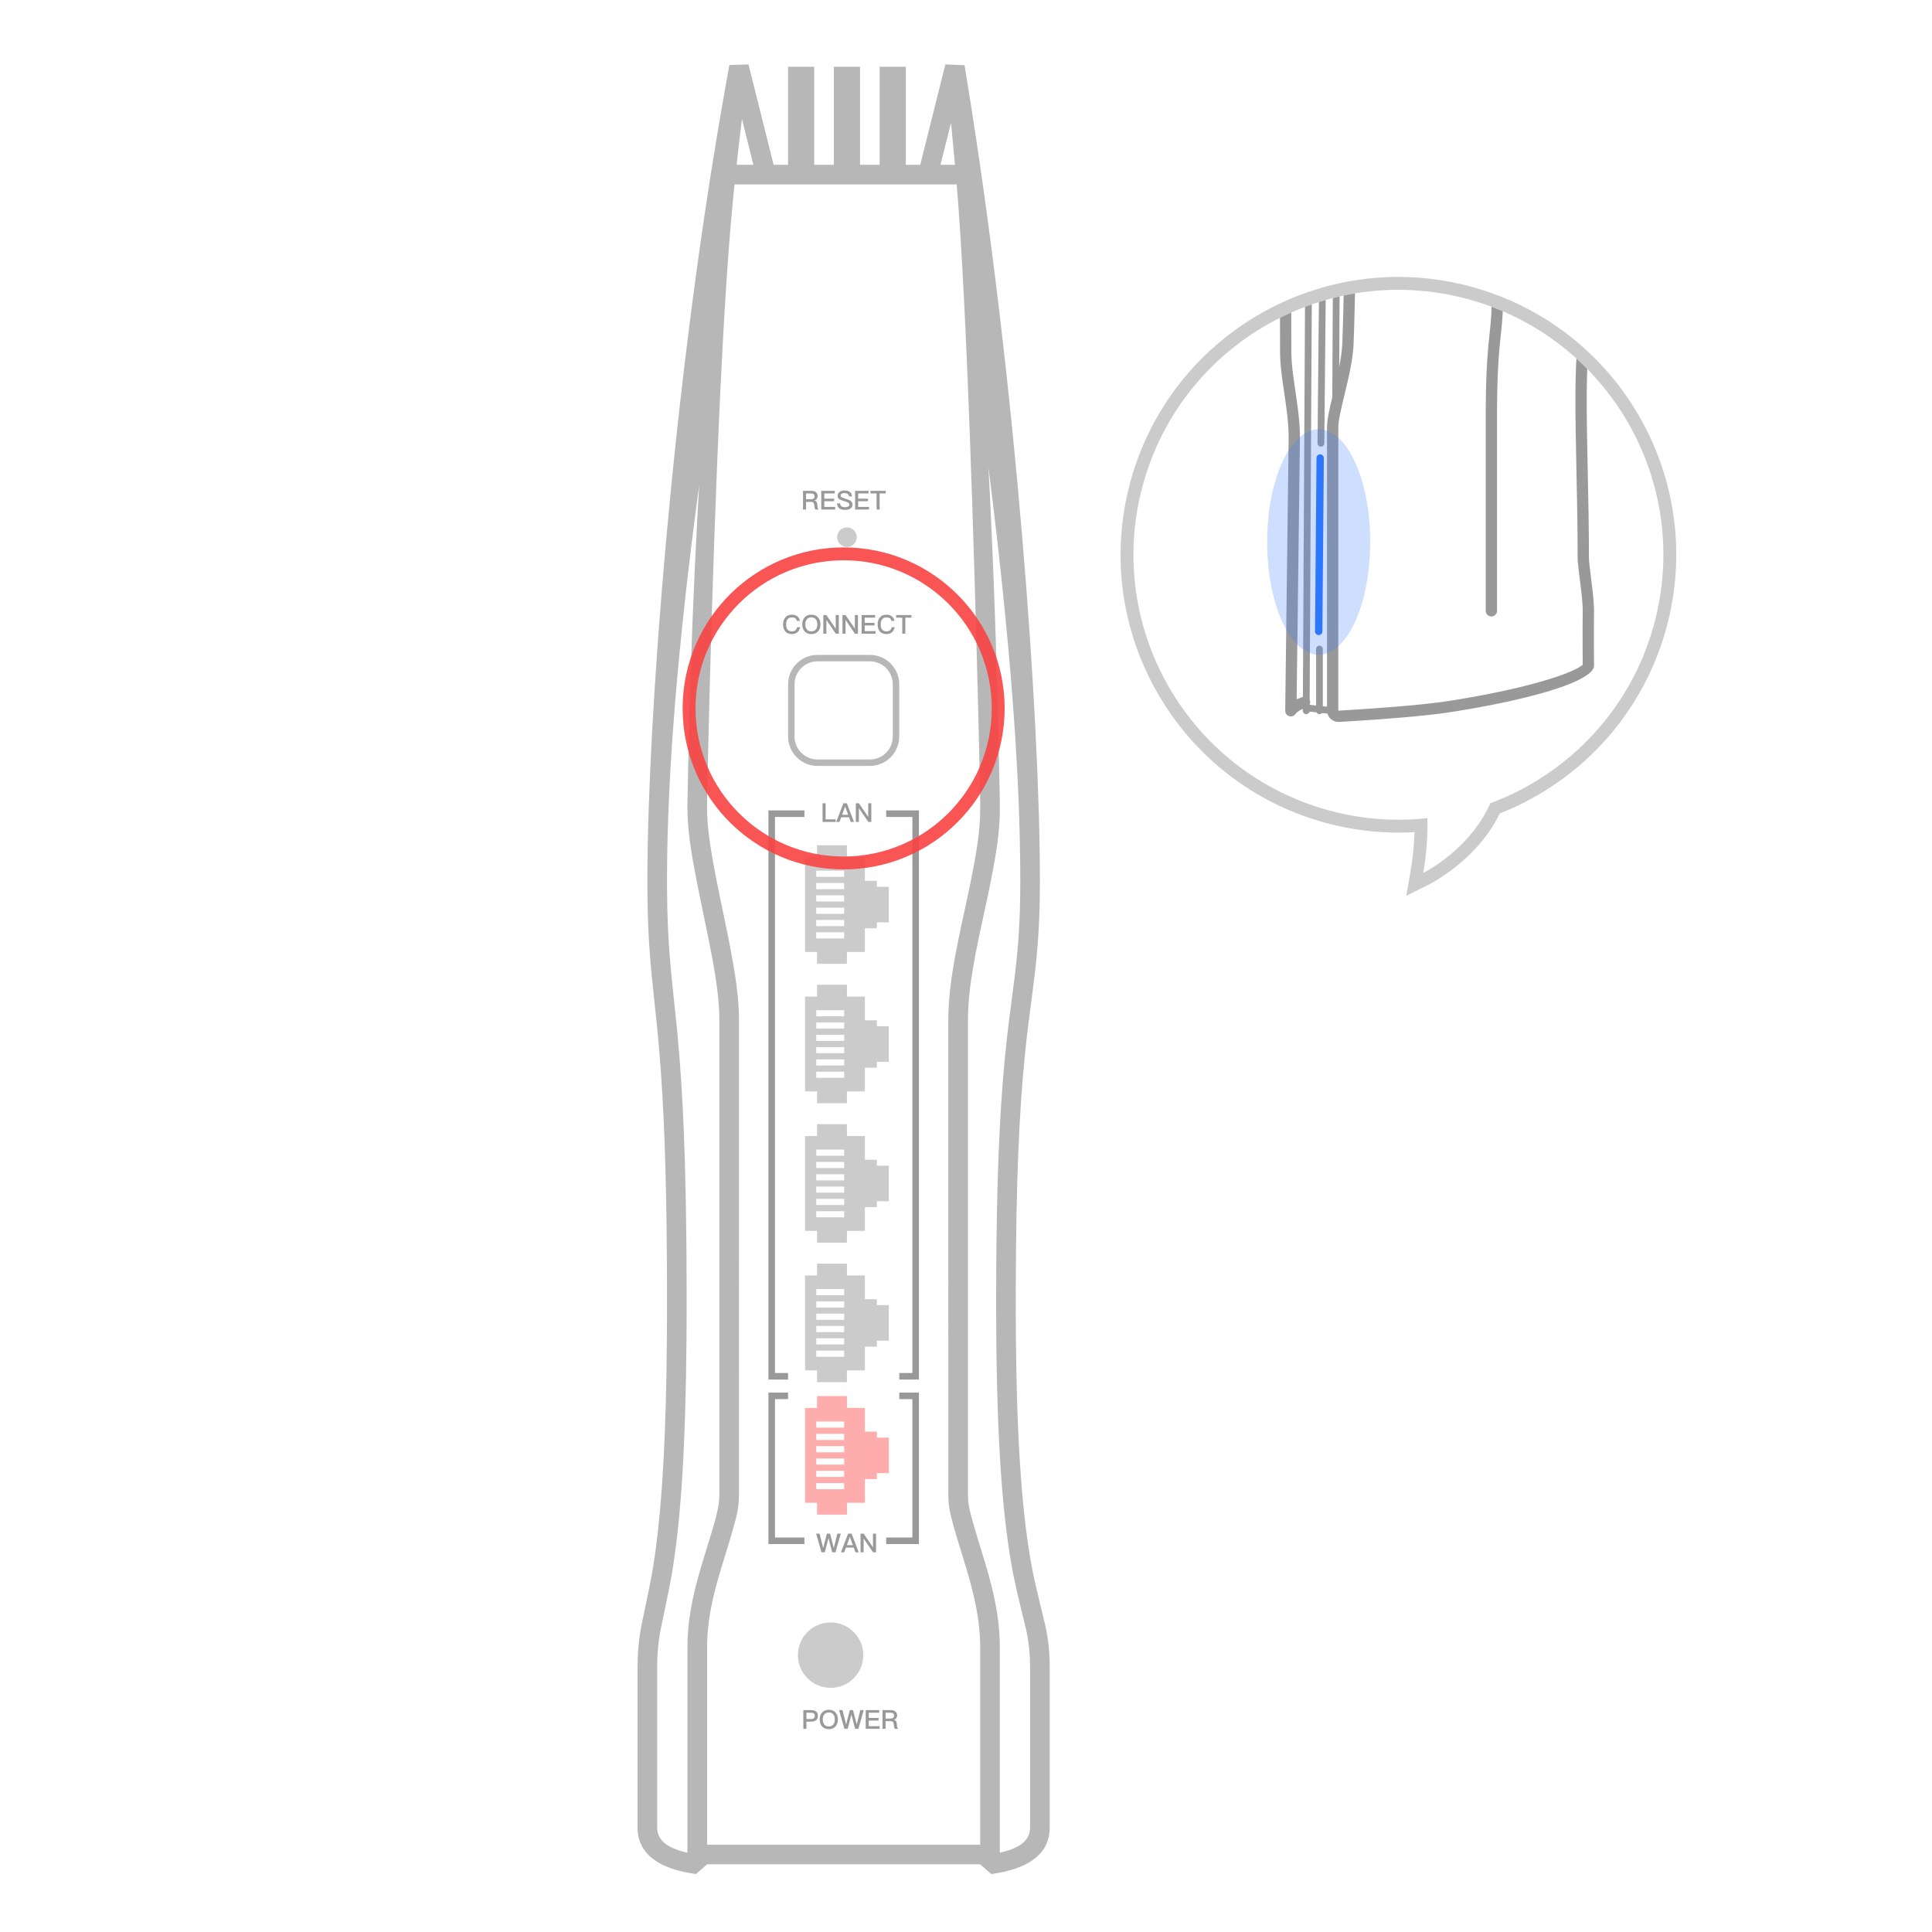 <?xml version="1.0" encoding="UTF-8"?>
<svg width="300px" height="300px" viewBox="0 0 300 300" version="1.1" xmlns="http://www.w3.org/2000/svg" xmlns:xlink="http://www.w3.org/1999/xlink">
    <title>img/wifi6/img_add_m6plus_03</title>
    <defs>
        <filter x="-112.5%" y="-51.4%" width="325.0%" height="202.9%" filterUnits="objectBoundingBox" id="filter-1">
            <feGaussianBlur stdDeviation="6" in="SourceGraphic"></feGaussianBlur>
        </filter>
    </defs>
    <g id="img/wifi6/img_add_m6plus_03" stroke="none" stroke-width="1" fill="none" fill-rule="evenodd">
        <g id="编组-2备份-3" transform="translate(99, 10)">
            <path d="M47.799,0 L50.771,0.123 L51.235,2.963 C58.728,49.141 62.476,101.217 62.476,126.735 C62.476,132.382 62.239,136.4 61.695,141.099 L61.49,142.777 L60.592,149.766 L60.381,151.576 L60.23,152.982 L60.133,153.933 C59.242,162.869 58.777,173.463 58.733,189.679 L58.729,192.277 L58.737,195.54 L58.755,198.039 C58.914,214.956 59.79,225.791 61.269,233.566 L61.414,234.306 L61.607,235.205 C62.21,237.947 63.26,242.142 63.329,242.466 C63.787,244.61 64,246.519 64,248.903 L64,273.784 C64,277.833 60.761,280.219 54.931,281 L53.205,279.491 L10.795,279.491 L9.069,281 C3.358,280.235 0.133,277.93 0.004,274.03 L0,273.784 L0,248.903 C0,246.749 0.151,244.987 0.476,243.082 L0.597,242.411 L1.654,237.354 C1.859,236.349 2.054,235.364 2.198,234.575 L2.307,233.956 L2.482,232.884 L2.658,231.721 L2.829,230.491 C3.834,222.97 4.43,212.824 4.55,198.036 L4.565,195.542 L4.572,192.277 L4.569,189.663 L4.556,186.267 C4.474,171.358 4.072,161.428 3.346,152.903 L3.224,151.518 L3.013,149.308 L2.476,144.178 L2.152,141.006 L2.034,139.69 L1.923,138.323 C1.663,134.928 1.539,131.657 1.525,127.526 L1.525,125.951 C1.605,101.241 5.441,50.781 13.029,7.03 L13.744,2.943 L14.248,0.102 L17.227,0 L21.129,15.593 L23.369,15.593 L23.369,0.369 L27.433,0.369 L27.433,15.593 L30.481,15.593 L30.481,0.369 L34.545,0.369 L34.545,15.593 L37.593,15.593 L37.593,0.369 L41.657,0.369 L41.657,15.593 L43.896,15.593 L47.799,0 Z M9.39,68.414 L9.571,65.299 L9.445,66.242 C6.253,90.125 4.63,110.009 4.574,125.888 L4.574,127.551 C4.59,132.358 4.759,135.962 5.122,140.008 L5.188,140.727 L5.324,142.121 L6.132,149.883 L6.265,151.305 C7.058,160.06 7.501,170.113 7.599,185.409 L7.615,188.848 L7.62,192.277 L7.613,195.613 L7.597,198.097 C7.464,214.378 6.755,225.128 5.55,232.99 L5.491,233.368 L5.313,234.463 L5.142,235.419 L4.951,236.414 C4.746,237.46 4.506,238.632 4.284,239.698 L3.592,242.978 L3.482,243.588 C3.214,245.155 3.077,246.602 3.052,248.32 L3.048,248.903 L3.048,273.784 C3.048,275.567 4.339,276.841 7.278,277.575 L7.577,277.646 L7.747,277.683 L7.747,246.471 C7.695,242.081 8.375,238.325 9.9,233.188 L10.095,232.538 L11.438,228.155 L11.719,227.207 C12.436,224.754 12.636,223.726 12.686,222.514 L12.7,221.892 L12.7,148.558 L12.696,147.979 C12.646,144.888 12.19,141.671 11.092,136.157 L10.766,134.544 L9.629,129.051 L9.124,126.513 L8.923,125.461 C8.061,120.863 7.733,118.042 7.742,115.158 L7.747,114.593 L7.782,112.745 L7.86,108.936 L7.946,105.173 C8.25,92.704 8.701,80.996 9.3,70.05 L9.39,68.414 Z M54.49,62.579 L54.699,66.654 L54.851,69.801 C55.471,83.002 55.927,97.314 56.218,112.737 L56.253,114.593 C56.331,118.948 55.786,122.58 54.095,130.465 L53.393,133.707 C51.96,140.347 51.337,144.302 51.301,148.203 L51.302,222.098 L51.313,222.503 L51.326,222.756 C51.403,224.014 51.698,225.205 52.773,228.753 L53.905,232.459 C55.561,237.952 56.307,241.895 56.253,246.471 L56.253,277.683 L56.423,277.646 C59.573,276.925 60.952,275.626 60.952,273.784 L60.952,248.903 C60.952,246.935 60.796,245.355 60.456,243.625 L60.314,242.956 L59.302,238.779 L58.839,236.792 C58.663,236.02 58.505,235.301 58.388,234.721 L58.206,233.774 L58.07,233.02 C56.52,224.245 55.681,211.883 55.681,192.277 L55.685,189.688 L55.701,186.274 L55.722,183.733 C55.869,169.331 56.411,159.676 57.354,151.222 L57.61,149.04 L58.506,142.086 L58.666,140.754 C59.145,136.627 59.379,133.054 59.421,128.355 L59.428,126.735 L59.422,125.04 L59.406,123.315 C59.213,107.94 57.738,89.007 54.981,66.522 L54.49,62.579 Z M49.552,18.637 L15.058,18.637 L14.828,20.91 C12.859,40.735 11.566,80.313 10.948,107.16 L10.879,110.332 L10.795,114.648 L10.79,115.143 C10.779,118.364 11.239,121.615 12.506,127.902 L12.813,129.408 L13.548,132.94 L13.971,135.008 L14.192,136.119 C15.256,141.525 15.699,144.768 15.745,147.999 L15.749,148.558 L15.747,222.005 L15.742,222.374 C15.705,224.113 15.485,225.261 14.435,228.774 L14.097,229.894 L13.203,232.798 C11.553,238.132 10.8,241.792 10.793,245.969 L10.795,246.453 L10.795,276.445 L53.205,276.445 L53.205,246.453 C53.255,242.228 52.558,238.549 50.982,233.322 L49.557,228.644 L49.255,227.622 L48.978,226.645 C48.343,224.347 48.259,223.474 48.252,221.915 L48.251,148.558 C48.251,144.387 48.856,140.353 50.281,133.68 L51.208,129.389 L51.735,126.87 L51.948,125.805 C52.935,120.805 53.263,117.906 53.205,114.648 L53.122,110.279 L53.027,105.859 L52.915,101.166 C52.273,75.815 51.152,37.478 49.552,18.637 Z M16.208,8.482 C15.922,10.797 15.646,13.167 15.382,15.594 L17.987,15.593 L16.208,8.482 Z M48.671,9.07 L47.038,15.593 L49.287,15.593 C49.138,13.927 48.985,12.287 48.829,10.674 L48.671,9.07 Z" id="形状" fill-opacity="0.7" fill="#999999" fill-rule="nonzero"></path>
            <path d="M36.069,91.692 L27.941,91.692 C25.42,91.692 23.377,93.735 23.377,96.256 L23.377,104.368 C23.377,106.888 25.42,108.932 27.941,108.932 L36.069,108.932 C38.59,108.932 40.633,106.888 40.633,104.368 L40.633,96.256 C40.633,93.735 38.59,91.692 36.069,91.692 Z M27.941,92.692 L36.069,92.692 C38.038,92.692 39.633,94.288 39.633,96.256 L39.633,104.368 C39.633,106.336 38.038,107.932 36.069,107.932 L27.941,107.932 C25.973,107.932 24.377,106.336 24.377,104.368 L24.377,96.256 C24.377,94.288 25.973,92.692 27.941,92.692 Z" id="矩形备份-9" fill-opacity="0.7" fill="#999999" fill-rule="nonzero"></path>
            <path d="M23.987,88.459 C24.299,88.459 24.568,88.37 24.791,88.191 C25.031,88.001 25.181,87.737 25.246,87.396 L24.783,87.396 C24.726,87.615 24.629,87.781 24.49,87.891 C24.36,87.988 24.19,88.041 23.982,88.041 C23.665,88.041 23.43,87.94 23.279,87.745 C23.141,87.562 23.072,87.298 23.072,86.957 C23.072,86.624 23.141,86.364 23.283,86.178 C23.438,85.967 23.665,85.865 23.97,85.865 C24.173,85.865 24.34,85.906 24.47,85.995 C24.604,86.084 24.694,86.222 24.742,86.413 L25.206,86.413 C25.161,86.121 25.035,85.885 24.824,85.715 C24.604,85.536 24.32,85.447 23.978,85.447 C23.515,85.447 23.161,85.597 22.918,85.906 C22.702,86.174 22.597,86.527 22.597,86.957 C22.597,87.396 22.698,87.745 22.905,88.005 C23.141,88.305 23.503,88.459 23.987,88.459 Z M26.982,88.459 C27.425,88.459 27.774,88.317 28.03,88.033 C28.274,87.761 28.396,87.404 28.396,86.957 C28.396,86.511 28.274,86.149 28.03,85.877 C27.774,85.589 27.425,85.447 26.982,85.447 C26.535,85.447 26.185,85.589 25.933,85.881 C25.689,86.157 25.572,86.515 25.572,86.957 C25.572,87.396 25.689,87.753 25.933,88.029 C26.185,88.313 26.535,88.459 26.982,88.459 Z M26.982,88.041 C26.681,88.041 26.445,87.94 26.283,87.741 C26.124,87.546 26.047,87.286 26.047,86.957 C26.047,86.624 26.124,86.364 26.283,86.17 C26.449,85.967 26.681,85.865 26.982,85.865 C27.283,85.865 27.514,85.958 27.677,86.153 C27.835,86.348 27.917,86.616 27.917,86.957 C27.917,87.298 27.835,87.562 27.677,87.753 C27.514,87.944 27.283,88.041 26.982,88.041 Z M29.319,88.403 L29.319,86.283 L29.335,86.283 L30.786,88.403 L31.249,88.403 L31.249,85.504 L30.77,85.504 L30.77,87.595 L30.753,87.595 L29.319,85.504 L28.843,85.504 L28.843,88.403 L29.319,88.403 Z M32.294,88.403 L32.294,86.283 L32.31,86.283 L33.761,88.403 L34.224,88.403 L34.224,85.504 L33.744,85.504 L33.744,87.595 L33.728,87.595 L32.294,85.504 L31.818,85.504 L31.818,88.403 L32.294,88.403 Z M36.955,88.403 L36.955,87.997 L35.269,87.997 L35.269,87.12 L36.789,87.12 L36.789,86.714 L35.269,86.714 L35.269,85.91 L36.886,85.91 L36.886,85.504 L34.793,85.504 L34.793,88.403 L36.955,88.403 Z M38.67,88.459 C38.983,88.459 39.251,88.37 39.475,88.191 C39.715,88.001 39.865,87.737 39.93,87.396 L39.467,87.396 C39.41,87.615 39.312,87.781 39.174,87.891 C39.044,87.988 38.873,88.041 38.666,88.041 C38.349,88.041 38.113,87.94 37.963,87.745 C37.825,87.562 37.756,87.298 37.756,86.957 C37.756,86.624 37.825,86.364 37.967,86.178 C38.122,85.967 38.349,85.865 38.654,85.865 C38.857,85.865 39.024,85.906 39.154,85.995 C39.288,86.084 39.377,86.222 39.426,86.413 L39.889,86.413 C39.845,86.121 39.719,85.885 39.507,85.715 C39.288,85.536 39.003,85.447 38.662,85.447 C38.199,85.447 37.845,85.597 37.601,85.906 C37.386,86.174 37.28,86.527 37.28,86.957 C37.28,87.396 37.382,87.745 37.589,88.005 C37.825,88.305 38.187,88.459 38.67,88.459 Z M41.58,88.403 L41.58,85.91 L42.531,85.91 L42.531,85.504 L40.154,85.504 L40.154,85.91 L41.105,85.91 L41.105,88.403 L41.58,88.403 Z" id="CONNECT" fill="#999999" fill-rule="nonzero"></path>
            <path d="M29.071,231.042 L29.64,228.862 L29.656,228.862 L30.221,231.042 L30.725,231.042 L31.562,228.143 L31.026,228.143 L30.481,230.348 L30.465,230.348 L29.892,228.143 L29.4,228.143 L28.827,230.348 L28.811,230.348 L28.266,228.143 L27.73,228.143 L28.563,231.042 L29.071,231.042 Z M32.09,231.042 L32.355,230.316 L33.57,230.316 L33.834,231.042 L34.342,231.042 L33.232,228.143 L32.692,228.143 L31.582,231.042 L32.09,231.042 Z M33.427,229.926 L32.497,229.926 L32.956,228.655 L32.972,228.655 L33.427,229.926 Z M35.102,231.042 L35.102,228.923 L35.118,228.923 L36.569,231.042 L37.032,231.042 L37.032,228.143 L36.553,228.143 L36.553,230.234 L36.537,230.234 L35.102,228.143 L34.626,228.143 L34.626,231.042 L35.102,231.042 Z" id="WAN" fill="#999999" fill-rule="nonzero"></path>
            <path d="M30.768,117.634 L30.768,117.228 L29.199,117.228 L29.199,114.735 L28.727,114.735 L28.727,117.634 L30.768,117.634 Z M31.357,117.634 L31.621,116.907 L32.836,116.907 L33.1,117.634 L33.608,117.634 L32.499,114.735 L31.958,114.735 L30.849,117.634 L31.357,117.634 Z M32.694,116.518 L31.763,116.518 L32.222,115.247 L32.239,115.247 L32.694,116.518 Z M34.368,117.634 L34.368,115.515 L34.385,115.515 L35.835,117.634 L36.299,117.634 L36.299,114.735 L35.819,114.735 L35.819,116.826 L35.803,116.826 L34.368,114.735 L33.893,114.735 L33.893,117.634 L34.368,117.634 Z" id="LAN" fill="#999999" fill-rule="nonzero"></path>
            <path d="M26.218,258.447 L26.218,257.335 L26.937,257.335 C27.644,257.335 27.998,257.034 27.998,256.437 C27.998,255.845 27.644,255.548 26.945,255.548 L25.742,255.548 L25.742,258.447 L26.218,258.447 Z M26.909,256.929 L26.218,256.929 L26.218,255.954 L26.909,255.954 C27.116,255.954 27.27,255.991 27.368,256.068 C27.465,256.141 27.518,256.263 27.518,256.437 C27.518,256.612 27.469,256.738 27.372,256.815 C27.274,256.888 27.12,256.929 26.909,256.929 Z M29.693,258.504 C30.136,258.504 30.485,258.362 30.741,258.077 C30.985,257.805 31.107,257.448 31.107,257.002 C31.107,256.555 30.985,256.194 30.741,255.922 C30.485,255.633 30.136,255.491 29.693,255.491 C29.246,255.491 28.896,255.633 28.644,255.926 C28.4,256.202 28.282,256.559 28.282,257.002 C28.282,257.44 28.4,257.797 28.644,258.073 C28.896,258.358 29.246,258.504 29.693,258.504 Z M29.693,258.086 C29.392,258.086 29.156,257.984 28.994,257.785 C28.835,257.59 28.758,257.33 28.758,257.002 C28.758,256.669 28.835,256.409 28.994,256.214 C29.16,256.011 29.392,255.909 29.693,255.909 C29.993,255.909 30.225,256.003 30.388,256.198 C30.546,256.393 30.627,256.661 30.627,257.002 C30.627,257.343 30.546,257.607 30.388,257.797 C30.225,257.988 29.993,258.086 29.693,258.086 Z M32.631,258.447 L33.2,256.267 L33.216,256.267 L33.781,258.447 L34.285,258.447 L35.122,255.548 L34.586,255.548 L34.041,257.753 L34.025,257.753 L33.452,255.548 L32.96,255.548 L32.387,257.753 L32.371,257.753 L31.826,255.548 L31.29,255.548 L32.123,258.447 L32.631,258.447 Z M37.589,258.447 L37.589,258.041 L35.903,258.041 L35.903,257.164 L37.423,257.164 L37.423,256.758 L35.903,256.758 L35.903,255.954 L37.52,255.954 L37.52,255.548 L35.427,255.548 L35.427,258.447 L37.589,258.447 Z M38.512,258.447 L38.512,257.265 L39.264,257.265 C39.426,257.265 39.552,257.298 39.637,257.371 C39.719,257.44 39.768,257.554 39.784,257.712 L39.82,258.069 C39.837,258.232 39.877,258.358 39.946,258.447 L40.463,258.447 C40.365,258.341 40.304,258.199 40.288,258.021 L40.239,257.554 C40.206,257.27 40.064,257.103 39.812,257.046 L39.812,257.038 C39.967,256.998 40.093,256.912 40.182,256.782 C40.263,256.665 40.304,256.531 40.304,256.38 C40.304,256.104 40.211,255.893 40.032,255.747 C39.861,255.613 39.625,255.548 39.329,255.548 L38.036,255.548 L38.036,258.447 L38.512,258.447 Z M39.264,256.859 L38.512,256.859 L38.512,255.954 L39.264,255.954 C39.459,255.954 39.601,255.987 39.69,256.06 C39.78,256.129 39.824,256.242 39.824,256.401 C39.824,256.547 39.78,256.661 39.69,256.742 C39.593,256.819 39.451,256.859 39.264,256.859 Z" id="POWER" fill="#999999" fill-rule="nonzero"></path>
            <path d="M26.167,69.118 L26.167,67.936 L26.919,67.936 C27.081,67.936 27.207,67.969 27.293,68.042 C27.374,68.111 27.423,68.225 27.439,68.383 L27.476,68.74 C27.492,68.903 27.532,69.028 27.602,69.118 L28.118,69.118 C28.02,69.012 27.959,68.87 27.943,68.691 L27.894,68.225 C27.862,67.94 27.719,67.774 27.467,67.717 L27.467,67.709 C27.622,67.668 27.748,67.583 27.837,67.453 C27.919,67.335 27.959,67.201 27.959,67.051 C27.959,66.775 27.866,66.564 27.687,66.418 C27.516,66.284 27.28,66.219 26.984,66.219 L25.691,66.219 L25.691,69.118 L26.167,69.118 Z M26.919,67.53 L26.167,67.53 L26.167,66.625 L26.919,66.625 C27.114,66.625 27.256,66.657 27.346,66.731 C27.435,66.8 27.48,66.913 27.48,67.072 C27.48,67.218 27.435,67.331 27.346,67.413 C27.248,67.49 27.106,67.53 26.919,67.53 Z M30.686,69.118 L30.686,68.712 L29,68.712 L29,67.835 L30.52,67.835 L30.52,67.429 L29,67.429 L29,66.625 L30.617,66.625 L30.617,66.219 L28.524,66.219 L28.524,69.118 L30.686,69.118 Z M32.206,69.175 C32.576,69.175 32.865,69.097 33.068,68.951 C33.271,68.801 33.373,68.594 33.373,68.334 C33.373,68.066 33.247,67.859 32.995,67.709 C32.881,67.644 32.629,67.547 32.235,67.425 C31.966,67.34 31.8,67.279 31.739,67.246 C31.601,67.173 31.536,67.072 31.536,66.95 C31.536,66.812 31.593,66.71 31.714,66.649 C31.812,66.597 31.95,66.572 32.133,66.572 C32.344,66.572 32.507,66.609 32.613,66.69 C32.718,66.767 32.796,66.897 32.836,67.076 L33.308,67.076 C33.279,66.759 33.161,66.523 32.958,66.373 C32.767,66.231 32.499,66.162 32.157,66.162 C31.845,66.162 31.588,66.231 31.385,66.373 C31.166,66.519 31.06,66.722 31.06,66.978 C31.06,67.234 31.17,67.429 31.393,67.563 C31.479,67.612 31.702,67.693 32.06,67.806 C32.381,67.904 32.568,67.969 32.625,67.997 C32.804,68.087 32.897,68.208 32.897,68.363 C32.897,68.484 32.832,68.578 32.71,68.651 C32.588,68.72 32.418,68.756 32.206,68.756 C31.966,68.756 31.792,68.712 31.678,68.631 C31.552,68.537 31.475,68.379 31.442,68.16 L30.971,68.16 C30.991,68.529 31.125,68.797 31.369,68.968 C31.568,69.106 31.849,69.175 32.206,69.175 Z M35.941,69.118 L35.941,68.712 L34.255,68.712 L34.255,67.835 L35.775,67.835 L35.775,67.429 L34.255,67.429 L34.255,66.625 L35.872,66.625 L35.872,66.219 L33.779,66.219 L33.779,69.118 L35.941,69.118 Z M37.591,69.118 L37.591,66.625 L38.542,66.625 L38.542,66.219 L36.165,66.219 L36.165,66.625 L37.116,66.625 L37.116,69.118 L37.591,69.118 Z" id="RESET" fill="#999999" fill-rule="nonzero"></path>
            <ellipse id="椭圆形备份-2" fill-opacity="0.5" fill="#999999" cx="32.513" cy="73.415" rx="1.524" ry="1.522"></ellipse>
            <ellipse id="椭圆形备份-3" fill-opacity="0.5" fill="#999999" cx="29.973" cy="247.011" rx="5.08" ry="5.075"></ellipse>
            <path d="M32.513,186.217 L32.514,188.057 L35.3,188.057 L35.301,191.738 L37.158,191.738 L37.159,192.658 L39.016,192.658 L39.016,198.18 L37.159,198.18 L37.158,199.1 L35.301,199.1 L35.3,202.781 L32.514,202.781 L32.513,204.622 L27.868,204.622 L27.869,202.781 L26.01,202.781 L26.01,188.057 L27.869,188.057 L27.868,186.217 L32.513,186.217 Z M32.08,199.722 L27.744,199.722 L27.744,200.678 L32.08,200.678 L32.08,199.722 Z M32.08,197.809 L27.744,197.809 L27.744,198.765 L32.08,198.765 L32.08,197.809 Z M32.08,195.897 L27.744,195.897 L27.744,196.853 L32.08,196.853 L32.08,195.897 Z M32.08,193.985 L27.744,193.985 L27.744,194.941 L32.08,194.941 L32.08,193.985 Z M32.08,192.073 L27.744,192.073 L27.744,193.029 L32.08,193.029 L32.08,192.073 Z M32.08,190.16 L27.744,190.16 L27.744,191.117 L32.08,191.117 L32.08,190.16 Z" id="形状结合备份-2" fill-opacity="0.5" fill="#999999"></path>
            <path d="M32.513,164.563 L32.514,166.403 L35.3,166.404 L35.301,170.084 L37.158,170.085 L37.159,171.004 L39.016,171.005 L39.016,176.527 L37.159,176.526 L37.158,177.447 L35.301,177.446 L35.3,181.128 L32.514,181.127 L32.513,182.969 L27.868,182.969 L27.869,181.127 L26.01,181.128 L26.01,166.404 L27.869,166.403 L27.868,164.563 L32.513,164.563 Z M32.08,178.068 L27.744,178.068 L27.744,179.025 L32.08,179.025 L32.08,178.068 Z M32.08,176.156 L27.744,176.156 L27.744,177.112 L32.08,177.112 L32.08,176.156 Z M32.08,174.244 L27.744,174.244 L27.744,175.2 L32.08,175.2 L32.08,174.244 Z M32.08,172.332 L27.744,172.332 L27.744,173.288 L32.08,173.288 L32.08,172.332 Z M32.08,170.42 L27.744,170.42 L27.744,171.376 L32.08,171.376 L32.08,170.42 Z M32.08,168.507 L27.744,168.507 L27.744,169.463 L32.08,169.463 L32.08,168.507 Z" id="形状结合备份" fill-opacity="0.5" fill="#999999"></path>
            <path d="M32.513,142.91 L32.514,144.75 L35.3,144.751 L35.301,148.431 L37.158,148.432 L37.159,149.351 L39.016,149.352 L39.016,154.874 L37.159,154.873 L37.158,155.794 L35.301,155.793 L35.3,159.475 L32.514,159.474 L32.513,161.315 L27.868,161.315 L27.869,159.474 L26.01,159.475 L26.01,144.751 L27.869,144.75 L27.868,142.91 L32.513,142.91 Z M32.08,156.415 L27.744,156.415 L27.744,157.372 L32.08,157.372 L32.08,156.415 Z M32.08,154.503 L27.744,154.503 L27.744,155.459 L32.08,155.459 L32.08,154.503 Z M32.08,152.591 L27.744,152.591 L27.744,153.547 L32.08,153.547 L32.08,152.591 Z M32.08,150.679 L27.744,150.679 L27.744,151.635 L32.08,151.635 L32.08,150.679 Z M32.08,148.767 L27.744,148.767 L27.744,149.723 L32.08,149.723 L32.08,148.767 Z M32.08,146.854 L27.744,146.854 L27.744,147.81 L32.08,147.81 L32.08,146.854 Z" id="形状结合" fill-opacity="0.5" fill="#999999"></path>
            <path d="M32.513,121.257 L32.514,123.097 L35.3,123.098 L35.301,126.778 L37.158,126.779 L37.159,127.698 L39.016,127.699 L39.016,133.221 L37.159,133.22 L37.158,134.141 L35.301,134.14 L35.3,137.822 L32.514,137.821 L32.513,139.662 L27.868,139.662 L27.869,137.821 L26.01,137.822 L26.01,123.098 L27.869,123.097 L27.868,121.257 L32.513,121.257 Z M32.08,134.762 L27.744,134.762 L27.744,135.718 L32.08,135.718 L32.08,134.762 Z M32.08,132.85 L27.744,132.85 L27.744,133.806 L32.08,133.806 L32.08,132.85 Z M32.08,130.938 L27.744,130.938 L27.744,131.894 L32.08,131.894 L32.08,130.938 Z M32.08,129.026 L27.744,129.026 L27.744,129.982 L32.08,129.982 L32.08,129.026 Z M32.08,127.113 L27.744,127.113 L27.744,128.07 L32.08,128.07 L32.08,127.113 Z M32.08,125.201 L27.744,125.201 L27.744,126.157 L32.08,126.157 L32.08,125.201 Z" id="形状结合" fill-opacity="0.5" fill="#999999"></path>
            <path d="M32.513,206.787 L32.514,208.627 L35.3,208.627 L35.301,212.308 L37.158,212.308 L37.159,213.228 L39.016,213.229 L39.016,218.75 L37.159,218.75 L37.158,219.671 L35.301,219.67 L35.3,223.352 L32.514,223.351 L32.513,225.192 L27.868,225.192 L27.869,223.351 L26.01,223.352 L26.01,208.627 L27.869,208.627 L27.868,206.787 L32.513,206.787 Z M32.08,220.292 L27.744,220.292 L27.744,221.248 L32.08,221.248 L32.08,220.292 Z M32.08,218.38 L27.744,218.38 L27.744,219.336 L32.08,219.336 L32.08,218.38 Z M32.08,216.468 L27.744,216.468 L27.744,217.424 L32.08,217.424 L32.08,216.468 Z M32.08,214.555 L27.744,214.555 L27.744,215.511 L32.08,215.511 L32.08,214.555 Z M32.08,212.643 L27.744,212.643 L27.744,213.599 L32.08,213.599 L32.08,212.643 Z M32.08,210.731 L27.744,210.731 L27.744,211.687 L32.08,211.687 L32.08,210.731 Z" id="形状结合" fill-opacity="0.5" fill="#FF5B5B"></path>
            <polygon id="直线-15" fill="#999999" fill-rule="nonzero" points="23.369 206.243 23.369 207.258 21.336 207.257 21.336 228.741 25.909 228.742 25.909 229.757 20.321 229.757 20.321 206.243"></polygon>
            <polygon id="直线-15备份" fill="#999999" fill-rule="nonzero" points="43.689 206.243 43.689 229.757 38.609 229.757 38.609 228.742 42.673 228.741 42.673 207.257 40.641 207.258 40.641 206.243"></polygon>
            <polygon id="直线-15" fill="#999999" fill-rule="nonzero" transform="translate(23.115, 160.027) scale(1, -1) translate(-23.115, -160.027) " points="23.369 115.841 23.369 116.856 21.336 116.855 21.336 203.197 25.909 203.198 25.909 204.213 20.321 204.213 20.321 115.841"></polygon>
            <polygon id="直线-15备份" fill="#999999" fill-rule="nonzero" transform="translate(41.149, 160.027) scale(1, -1) translate(-41.149, -160.027) " points="43.689 115.841 43.689 204.213 38.609 204.213 38.609 203.198 42.673 203.197 42.673 116.855 40.641 116.856 40.641 115.841"></polygon>
        </g>
        <path d="M106.003,109.585 C106.224,95.971 117.332,85 130.998,85 C144.806,85 156,96.193 156,109.998 C156,123.806 144.806,135 130.998,135 C117.331,135 106.224,124.028 106.003,110.412 L106,109.998 L106.003,109.585 Z M108,109.998 C108,122.702 118.298,133 130.998,133 C143.702,133 154,122.702 154,109.998 C154,97.298 143.702,87 130.998,87 C118.298,87 108,97.298 108,109.998 Z" id="Fill-20" fill-opacity="0.9" fill="#F84343" fill-rule="nonzero"></path>
        <g id="编组" transform="translate(174, 43)">
            <path d="M1.25,32.877 C-4.421,56.014 9.739,79.368 32.877,85.04 L33.586,85.207 C37.37,86.068 41.204,86.413 45.009,86.249 L45.641,86.216 L45.626,86.658 C45.549,88.468 45.342,90.455 45.04,92.204 L44.369,96.097 L48.03,94.27 L48.321,94.114 L48.662,93.92 L49.05,93.69 L49.481,93.422 L49.952,93.116 C51.432,92.136 52.91,90.966 54.295,89.599 L54.686,89.205 C56.359,87.483 57.757,85.583 58.794,83.497 L58.885,83.305 L59.053,83.241 C71.917,78.129 81.673,67.15 85.04,53.412 C90.711,30.275 76.551,6.921 53.413,1.25 C30.275,-4.421 6.921,9.739 1.25,32.877 Z M52.937,3.193 C75.002,8.601 88.506,30.872 83.098,52.936 C79.721,66.709 69.775,77.146 57.411,81.729 C56.194,84.55 54.324,86.825 52.505,88.548 L52.051,88.967 C51.9,89.103 51.751,89.235 51.602,89.363 L51.16,89.736 L50.727,90.086 C50.656,90.142 50.585,90.197 50.515,90.252 L50.101,90.567 C50.033,90.617 49.966,90.667 49.9,90.716 L49.51,90.996 L49.139,91.253 L48.624,91.595 L48.165,91.885 L47.772,92.122 L47.152,92.471 L47.011,92.544 C47.467,89.899 47.741,86.582 47.638,84.044 C42.984,84.556 38.163,84.276 33.353,83.098 C11.288,77.688 -2.216,55.418 3.193,33.353 C8.601,11.288 30.872,-2.216 52.937,3.193 Z" id="Stroke-47" fill-opacity="0.5" fill="#999999" fill-rule="nonzero"></path>
            <path d="M36.402,2.556 L36.382,3.619 L36.367,4.265 L36.352,4.914 L36.28,7.532 L36.194,10.19 C36.158,11.222 36.029,12.326 35.813,13.555 L35.716,14.089 L35.6,14.676 L35.473,15.281 L35.331,15.923 L35.169,16.624 L34.487,19.489 L34.232,20.602 L34.081,21.314 L33.994,21.764 L33.927,22.158 L33.877,22.508 L33.844,22.828 L33.829,23.03 L33.814,23.429 L33.812,67.328 L33.829,67.344 L33.851,67.349 L34.175,67.33 L34.497,67.311 L36.978,67.155 L39.3,66.997 L40.936,66.878 L42.482,66.756 L44.404,66.593 L45.74,66.469 L46.985,66.343 L48.141,66.217 L49.206,66.089 L50.181,65.96 L50.78,65.873 L51.757,65.72 C52.216,65.646 52.671,65.571 53.12,65.495 L53.79,65.381 L55.108,65.147 L56.393,64.906 L57.645,64.661 L58.861,64.41 C59.61,64.252 60.336,64.091 61.04,63.928 L61.735,63.765 L62.814,63.501 L63.85,63.234 C64.661,63.019 65.43,62.802 66.152,62.585 L66.685,62.421 L67.418,62.186 C67.655,62.108 67.884,62.03 68.105,61.953 L68.43,61.838 L69.043,61.61 C69.728,61.347 70.31,61.093 70.775,60.854 C71.137,60.667 71.418,60.495 71.607,60.348 L71.694,60.277 L71.722,60.253 C71.737,60.241 71.747,60.235 71.753,60.237 L71.761,60.247 L71.764,60.27 L71.751,58.299 L71.743,55.169 L71.751,53.347 L71.767,51.945 L71.766,51.838 L71.765,51.728 L71.749,51.262 L71.743,51.138 L71.736,51.011 L71.7,50.472 L71.649,49.88 L71.584,49.232 L71.505,48.524 L71.125,45.408 L71.024,44.496 L70.984,43.991 L70.974,43.719 L70.96,40.496 L70.937,38.245 L70.892,35.342 L70.782,29.8 L70.672,23.96 L70.637,21.123 L70.63,18.757 L70.641,17.336 L70.664,15.969 L70.693,14.826 L70.728,13.777 L70.767,13.027 L70.791,12.675 C71.366,13.197 71.925,13.735 72.467,14.287 L72.438,15.18 L72.42,15.933 L72.405,16.683 L72.387,18.215 L72.384,19.018 L72.384,19.775 L72.401,22.089 L72.448,25.252 L72.668,36.582 L72.711,40.069 L72.723,41.918 L72.726,43.565 L72.73,43.74 L72.749,44.068 L72.813,44.728 L73.247,48.321 L73.33,49.062 L73.398,49.743 L73.451,50.367 L73.462,50.515 L73.472,50.66 L73.503,51.209 L73.509,51.34 L73.513,51.467 L73.521,51.952 L73.515,52.479 L73.5,54.209 L73.5,57.129 L73.52,60.355 C73.52,60.853 73.095,61.376 72.299,61.91 L72.109,62.034 L71.805,62.217 L71.643,62.309 L71.473,62.4 L71.114,62.584 L70.924,62.677 L70.525,62.861 L70.099,63.047 L69.647,63.232 L69.53,63.278 L69.412,63.324 L68.923,63.51 L68.409,63.695 L67.871,63.88 L67.309,64.064 L66.724,64.248 L66.116,64.431 L65.486,64.614 L64.834,64.796 L63.816,65.066 L63.112,65.245 L62.017,65.512 L61.263,65.687 L60.096,65.948 L59.295,66.119 L58.06,66.373 L56.786,66.622 L55.916,66.785 L54.582,67.025 L53.212,67.26 L52.281,67.413 L51.336,67.563 L50.745,67.651 L50.115,67.74 L49.094,67.87 L47.985,68 L46.785,68.128 L45.936,68.212 L44.117,68.38 L42.648,68.503 L40.55,68.666 L38.872,68.786 L36.494,68.945 L33.956,69.1 C33.108,69.152 32.354,68.603 32.12,67.808 L31.278,67.714 C31.181,67.825 31.039,67.895 30.881,67.895 C30.681,67.895 30.507,67.783 30.418,67.619 L29.337,67.498 C29.287,67.697 29.123,67.851 28.919,67.887 L28.824,67.895 C28.566,67.893 28.352,67.706 28.309,67.46 L28.301,67.365 L28.3,67.084 C27.784,67.302 27.431,67.538 27.236,67.772 L27.172,67.857 C26.708,68.55 25.653,68.258 25.572,67.468 L25.567,67.357 L26.099,25.061 L26.095,24.551 L26.082,24.048 L26.06,23.544 L26.029,23.034 L25.988,22.508 L25.937,21.959 L25.874,21.379 L25.8,20.762 L25.615,19.382 L25.193,16.461 L25.041,15.331 L24.952,14.597 L24.884,13.936 L24.848,13.525 L24.808,12.936 L24.782,12.362 L24.773,11.976 L24.769,11.58 L24.754,6.349 C25.332,6.06 25.918,5.784 26.509,5.522 L26.509,6.534 L26.515,9.511 L26.523,11.572 L26.531,12.126 L26.543,12.488 L26.56,12.835 L26.582,13.189 L26.628,13.745 L26.668,14.139 L26.741,14.782 L26.867,15.761 L26.986,16.611 L27.355,19.157 L27.502,20.241 L27.621,21.215 L27.686,21.815 L27.739,22.386 L27.781,22.935 L27.813,23.47 L27.836,24 C27.839,24.088 27.841,24.176 27.843,24.264 L27.852,24.8 L27.853,25.072 L27.342,65.591 L27.502,65.517 C27.665,65.445 27.838,65.376 28.018,65.31 L28.296,65.214 L28.312,65.209 L28.639,4.649 C28.988,4.517 29.34,4.389 29.693,4.267 L29.363,65.667 C29.379,65.7 29.393,65.735 29.405,65.77 C29.48,65.997 29.457,66.233 29.36,66.431 L29.358,66.44 L30.354,66.551 L30.355,57.783 C30.355,57.493 30.59,57.257 30.881,57.257 C31.139,57.257 31.354,57.443 31.399,57.689 L31.407,57.783 L31.407,66.668 L32.057,66.74 L32.058,23.517 C32.058,23.421 32.06,23.327 32.063,23.235 L32.074,22.96 L32.088,22.74 L32.119,22.412 L32.164,22.061 L32.249,21.539 L32.368,20.926 L32.525,20.195 L32.872,18.696 L32.958,3.283 C33.307,3.194 33.658,3.108 34.011,3.028 L33.95,13.974 L33.992,13.762 C34.219,12.568 34.363,11.509 34.421,10.539 L34.441,10.129 L34.463,9.463 L34.485,8.8 L34.564,6.173 L34.581,5.522 L34.598,4.874 L34.642,2.889 C35.225,2.765 35.812,2.654 36.402,2.556 Z M59.346,5.328 L59.329,5.737 C59.31,6.125 59.285,6.512 59.252,6.913 L59.172,7.785 L58.911,10.3 L58.847,10.982 L58.759,12.026 L58.707,12.741 L58.638,13.852 L58.599,14.625 L58.564,15.427 L58.521,16.697 L58.499,17.594 L58.475,19.023 L58.465,20.038 L58.459,21.665 L58.459,51.85 C58.459,52.334 58.066,52.727 57.582,52.727 C57.135,52.727 56.766,52.392 56.711,51.96 L56.705,51.85 L56.705,21.102 L56.715,19.499 L56.736,18.014 L56.756,17.084 L56.796,15.766 L56.847,14.53 L56.909,13.362 L56.958,12.614 L57.039,11.529 L57.132,10.475 L57.451,7.361 C57.542,6.398 57.594,5.561 57.611,4.636 C58.196,4.852 58.775,5.084 59.346,5.328 Z M31.854,3.583 L31.635,25.839 C31.633,26.097 31.445,26.31 31.199,26.352 L31.104,26.36 C30.846,26.357 30.633,26.169 30.59,25.923 L30.583,25.828 L30.799,3.9 C31.149,3.79 31.501,3.684 31.854,3.583 Z" id="形状结合" fill="#999999"></path>
            <path d="M31,27.545 C31.283,27.548 31.517,27.756 31.559,28.028 L31.566,28.121 L31.337,55.05 C31.335,55.365 31.077,55.618 30.762,55.615 C30.478,55.613 30.245,55.404 30.203,55.133 L30.196,55.04 L30.425,28.111 C30.427,27.796 30.685,27.543 31,27.545 Z" id="直线-11备份-29" fill="#2A75FF" fill-rule="nonzero"></path>
            <ellipse id="椭圆形" fill="#367DFF" opacity="0.5" filter="url(#filter-1)" cx="30.764" cy="41.158" rx="8" ry="17.5"></ellipse>
        </g>
    </g>
</svg>